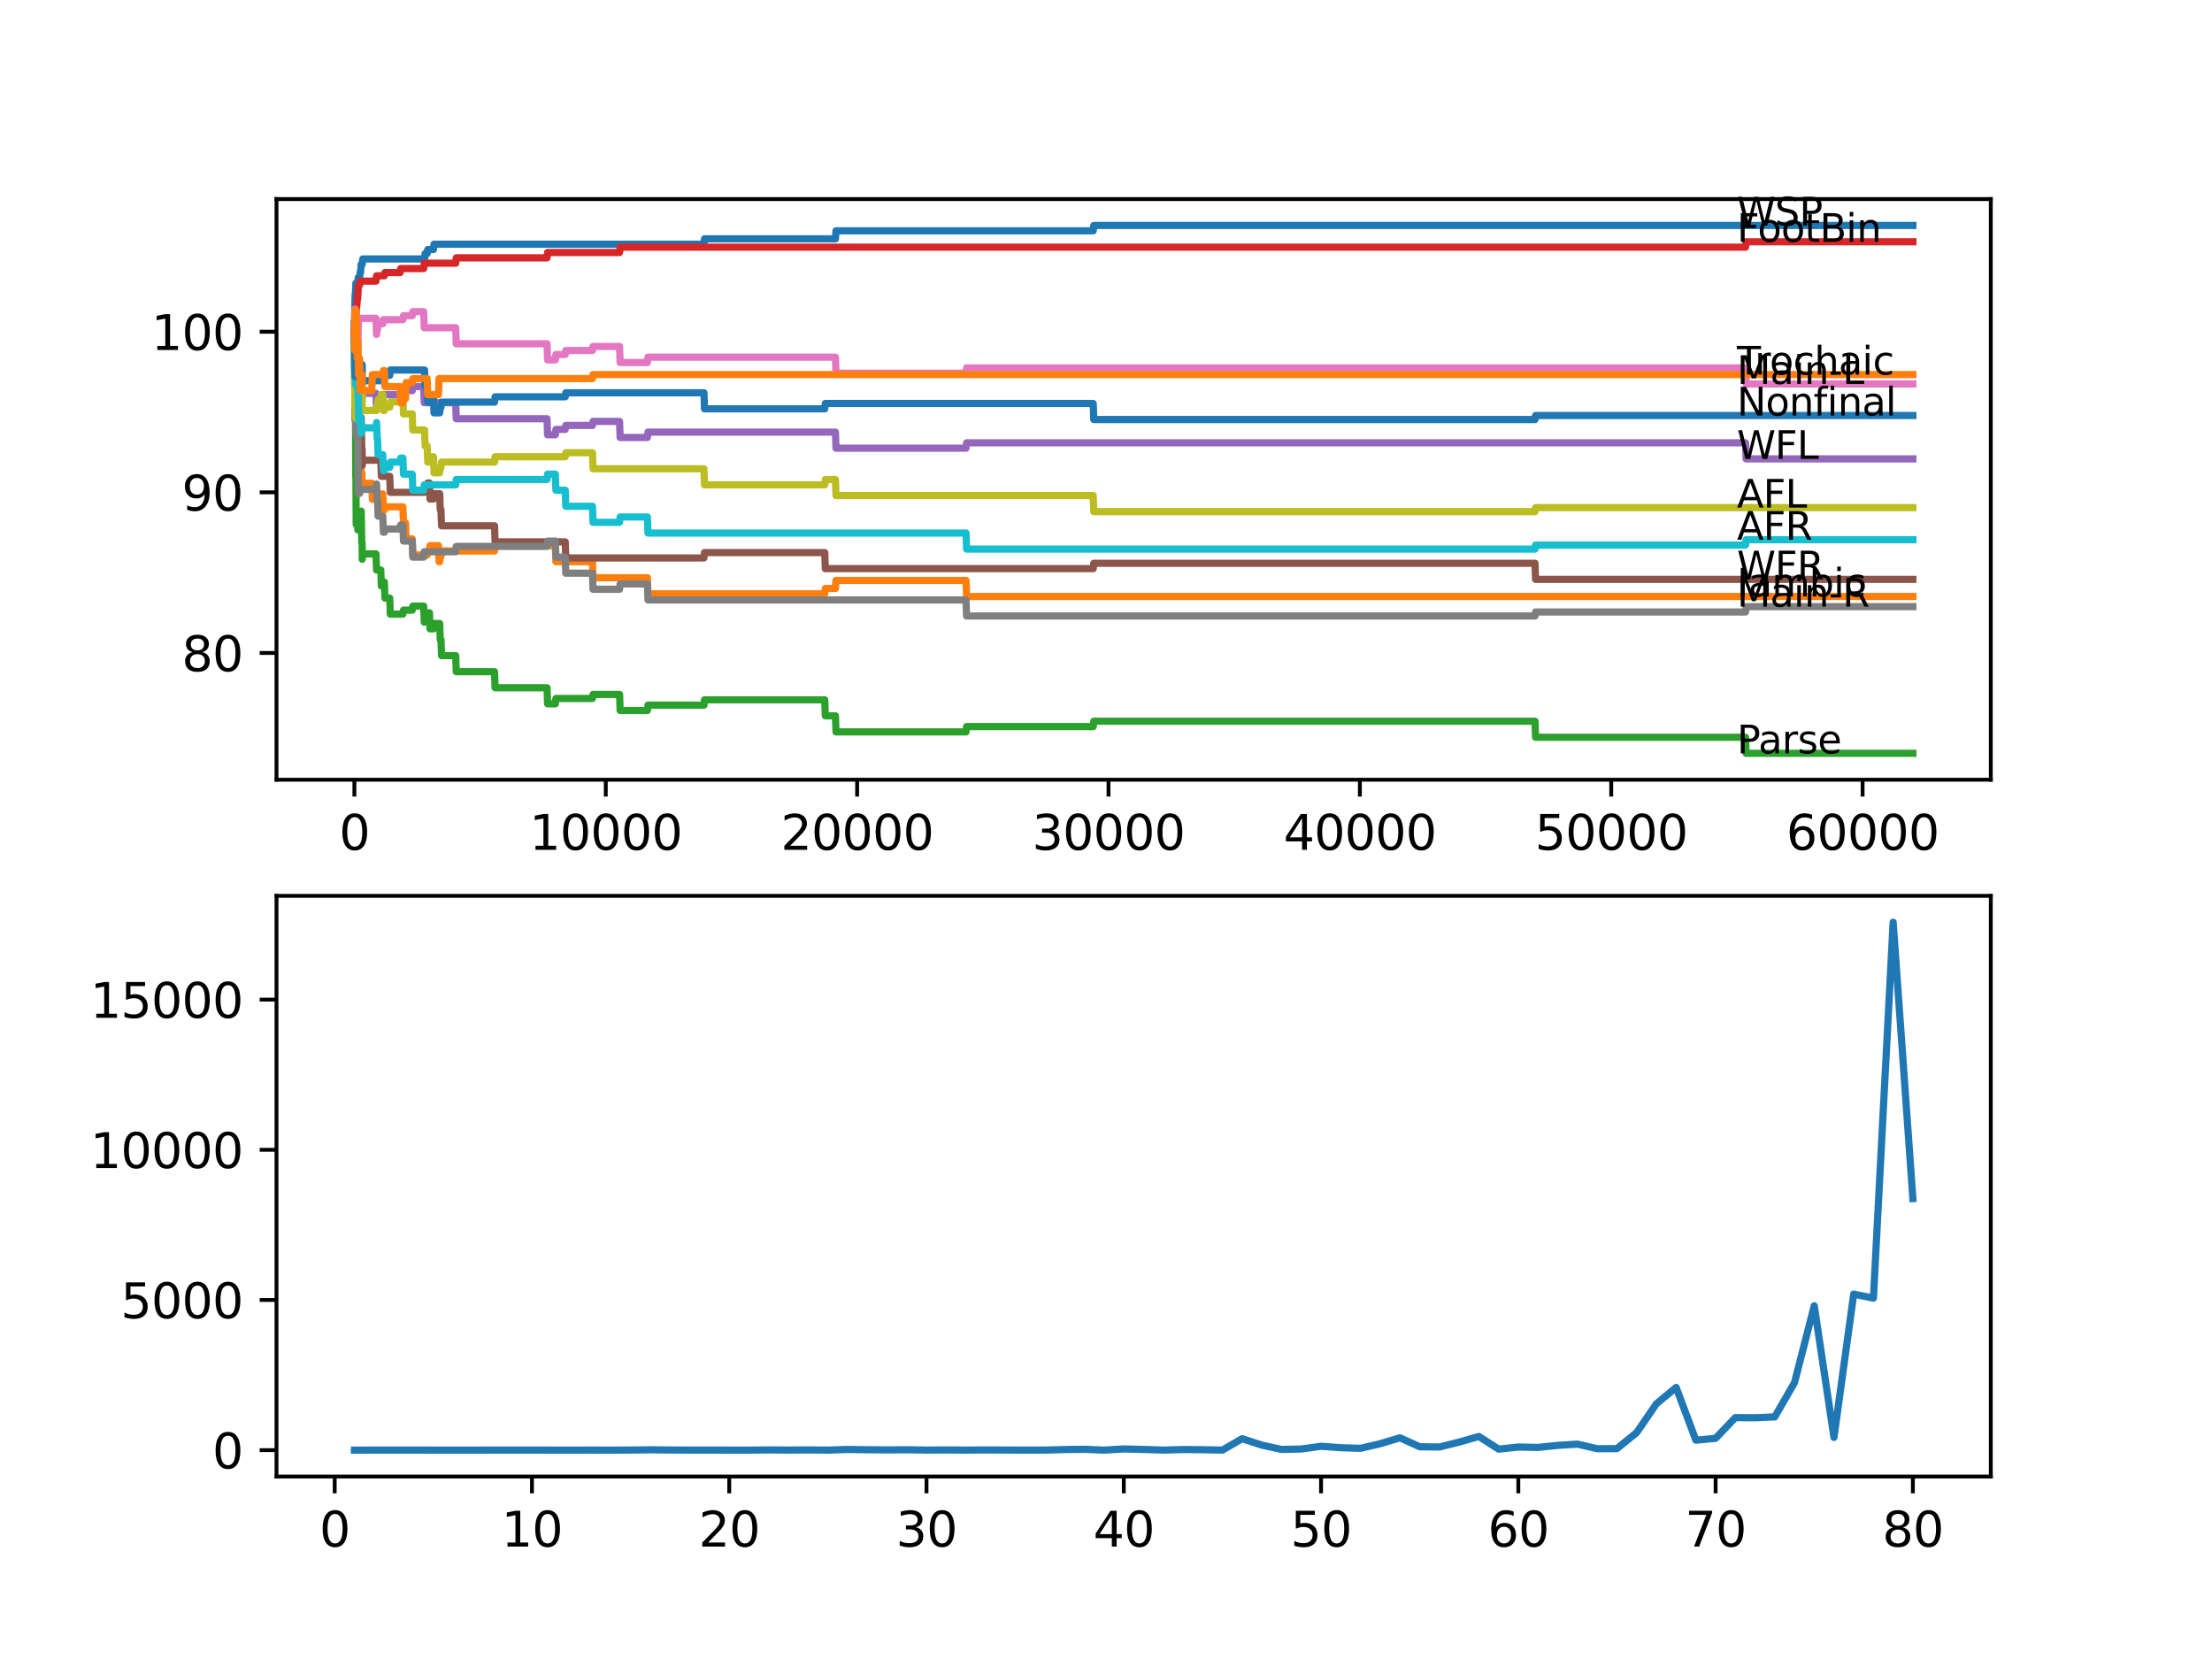 <?xml version="1.0" encoding="utf-8" standalone="no"?>
<!DOCTYPE svg PUBLIC "-//W3C//DTD SVG 1.1//EN"
  "http://www.w3.org/Graphics/SVG/1.1/DTD/svg11.dtd">
<svg xmlns:xlink="http://www.w3.org/1999/xlink" width="460.8pt" height="345.6pt" viewBox="0 0 460.8 345.6" xmlns="http://www.w3.org/2000/svg" version="1.1">
 <defs>
  <style type="text/css">*{stroke-linejoin: round; stroke-linecap: butt}</style>
 </defs>
 <g id="figure_1">
  <g id="patch_1">
   <path d="M 0 345.6 
L 460.8 345.6 
L 460.8 0 
L 0 0 
z
" style="fill: #ffffff"/>
  </g>
  <g id="axes_1">
   <g id="patch_2">
    <path d="M 57.6 162.432 
L 414.72 162.432 
L 414.72 41.472 
L 57.6 41.472 
z
" style="fill: #ffffff"/>
   </g>
   <g id="matplotlib.axis_1">
    <g id="xtick_1">
     <g id="line2d_1">
      <defs>
       <path id="m3896588822" d="M 0 0 
L 0 3.5 
" style="stroke: #000000; stroke-width: 0.8"/>
      </defs>
      <g>
       <use xlink:href="#m3896588822" x="73.827" y="162.432" style="stroke: #000000; stroke-width: 0.8"/>
      </g>
     </g>
     <g id="text_1">
      <!-- 0 -->
      <g transform="translate(70.646 177.03)scale(0.1 -0.1)">
       <defs>
        <path id="DejaVuSans-30" d="M 2034 4250 
Q 1547 4250 1301 3770 
Q 1056 3291 1056 2328 
Q 1056 1369 1301 889 
Q 1547 409 2034 409 
Q 2525 409 2770 889 
Q 3016 1369 3016 2328 
Q 3016 3291 2770 3770 
Q 2525 4250 2034 4250 
z
M 2034 4750 
Q 2819 4750 3233 4129 
Q 3647 3509 3647 2328 
Q 3647 1150 3233 529 
Q 2819 -91 2034 -91 
Q 1250 -91 836 529 
Q 422 1150 422 2328 
Q 422 3509 836 4129 
Q 1250 4750 2034 4750 
z
" transform="scale(0.016)"/>
       </defs>
       <use xlink:href="#DejaVuSans-30"/>
      </g>
     </g>
    </g>
    <g id="xtick_2">
     <g id="line2d_2">
      <g>
       <use xlink:href="#m3896588822" x="126.192" y="162.432" style="stroke: #000000; stroke-width: 0.8"/>
      </g>
     </g>
     <g id="text_2">
      <!-- 10000 -->
      <g transform="translate(110.286 177.03)scale(0.1 -0.1)">
       <defs>
        <path id="DejaVuSans-31" d="M 794 531 
L 1825 531 
L 1825 4091 
L 703 3866 
L 703 4441 
L 1819 4666 
L 2450 4666 
L 2450 531 
L 3481 531 
L 3481 0 
L 794 0 
L 794 531 
z
" transform="scale(0.016)"/>
       </defs>
       <use xlink:href="#DejaVuSans-31"/>
       <use xlink:href="#DejaVuSans-30" x="63.623"/>
       <use xlink:href="#DejaVuSans-30" x="127.246"/>
       <use xlink:href="#DejaVuSans-30" x="190.869"/>
       <use xlink:href="#DejaVuSans-30" x="254.492"/>
      </g>
     </g>
    </g>
    <g id="xtick_3">
     <g id="line2d_3">
      <g>
       <use xlink:href="#m3896588822" x="178.556" y="162.432" style="stroke: #000000; stroke-width: 0.8"/>
      </g>
     </g>
     <g id="text_3">
      <!-- 20000 -->
      <g transform="translate(162.65 177.03)scale(0.1 -0.1)">
       <defs>
        <path id="DejaVuSans-32" d="M 1228 531 
L 3431 531 
L 3431 0 
L 469 0 
L 469 531 
Q 828 903 1448 1529 
Q 2069 2156 2228 2338 
Q 2531 2678 2651 2914 
Q 2772 3150 2772 3378 
Q 2772 3750 2511 3984 
Q 2250 4219 1831 4219 
Q 1534 4219 1204 4116 
Q 875 4013 500 3803 
L 500 4441 
Q 881 4594 1212 4672 
Q 1544 4750 1819 4750 
Q 2544 4750 2975 4387 
Q 3406 4025 3406 3419 
Q 3406 3131 3298 2873 
Q 3191 2616 2906 2266 
Q 2828 2175 2409 1742 
Q 1991 1309 1228 531 
z
" transform="scale(0.016)"/>
       </defs>
       <use xlink:href="#DejaVuSans-32"/>
       <use xlink:href="#DejaVuSans-30" x="63.623"/>
       <use xlink:href="#DejaVuSans-30" x="127.246"/>
       <use xlink:href="#DejaVuSans-30" x="190.869"/>
       <use xlink:href="#DejaVuSans-30" x="254.492"/>
      </g>
     </g>
    </g>
    <g id="xtick_4">
     <g id="line2d_4">
      <g>
       <use xlink:href="#m3896588822" x="230.921" y="162.432" style="stroke: #000000; stroke-width: 0.8"/>
      </g>
     </g>
     <g id="text_4">
      <!-- 30000 -->
      <g transform="translate(215.015 177.03)scale(0.1 -0.1)">
       <defs>
        <path id="DejaVuSans-33" d="M 2597 2516 
Q 3050 2419 3304 2112 
Q 3559 1806 3559 1356 
Q 3559 666 3084 287 
Q 2609 -91 1734 -91 
Q 1441 -91 1130 -33 
Q 819 25 488 141 
L 488 750 
Q 750 597 1062 519 
Q 1375 441 1716 441 
Q 2309 441 2620 675 
Q 2931 909 2931 1356 
Q 2931 1769 2642 2001 
Q 2353 2234 1838 2234 
L 1294 2234 
L 1294 2753 
L 1863 2753 
Q 2328 2753 2575 2939 
Q 2822 3125 2822 3475 
Q 2822 3834 2567 4026 
Q 2313 4219 1838 4219 
Q 1578 4219 1281 4162 
Q 984 4106 628 3988 
L 628 4550 
Q 988 4650 1302 4700 
Q 1616 4750 1894 4750 
Q 2613 4750 3031 4423 
Q 3450 4097 3450 3541 
Q 3450 3153 3228 2886 
Q 3006 2619 2597 2516 
z
" transform="scale(0.016)"/>
       </defs>
       <use xlink:href="#DejaVuSans-33"/>
       <use xlink:href="#DejaVuSans-30" x="63.623"/>
       <use xlink:href="#DejaVuSans-30" x="127.246"/>
       <use xlink:href="#DejaVuSans-30" x="190.869"/>
       <use xlink:href="#DejaVuSans-30" x="254.492"/>
      </g>
     </g>
    </g>
    <g id="xtick_5">
     <g id="line2d_5">
      <g>
       <use xlink:href="#m3896588822" x="283.285" y="162.432" style="stroke: #000000; stroke-width: 0.8"/>
      </g>
     </g>
     <g id="text_5">
      <!-- 40000 -->
      <g transform="translate(267.379 177.03)scale(0.1 -0.1)">
       <defs>
        <path id="DejaVuSans-34" d="M 2419 4116 
L 825 1625 
L 2419 1625 
L 2419 4116 
z
M 2253 4666 
L 3047 4666 
L 3047 1625 
L 3713 1625 
L 3713 1100 
L 3047 1100 
L 3047 0 
L 2419 0 
L 2419 1100 
L 313 1100 
L 313 1709 
L 2253 4666 
z
" transform="scale(0.016)"/>
       </defs>
       <use xlink:href="#DejaVuSans-34"/>
       <use xlink:href="#DejaVuSans-30" x="63.623"/>
       <use xlink:href="#DejaVuSans-30" x="127.246"/>
       <use xlink:href="#DejaVuSans-30" x="190.869"/>
       <use xlink:href="#DejaVuSans-30" x="254.492"/>
      </g>
     </g>
    </g>
    <g id="xtick_6">
     <g id="line2d_6">
      <g>
       <use xlink:href="#m3896588822" x="335.65" y="162.432" style="stroke: #000000; stroke-width: 0.8"/>
      </g>
     </g>
     <g id="text_6">
      <!-- 50000 -->
      <g transform="translate(319.744 177.03)scale(0.1 -0.1)">
       <defs>
        <path id="DejaVuSans-35" d="M 691 4666 
L 3169 4666 
L 3169 4134 
L 1269 4134 
L 1269 2991 
Q 1406 3038 1543 3061 
Q 1681 3084 1819 3084 
Q 2600 3084 3056 2656 
Q 3513 2228 3513 1497 
Q 3513 744 3044 326 
Q 2575 -91 1722 -91 
Q 1428 -91 1123 -41 
Q 819 9 494 109 
L 494 744 
Q 775 591 1075 516 
Q 1375 441 1709 441 
Q 2250 441 2565 725 
Q 2881 1009 2881 1497 
Q 2881 1984 2565 2268 
Q 2250 2553 1709 2553 
Q 1456 2553 1204 2497 
Q 953 2441 691 2322 
L 691 4666 
z
" transform="scale(0.016)"/>
       </defs>
       <use xlink:href="#DejaVuSans-35"/>
       <use xlink:href="#DejaVuSans-30" x="63.623"/>
       <use xlink:href="#DejaVuSans-30" x="127.246"/>
       <use xlink:href="#DejaVuSans-30" x="190.869"/>
       <use xlink:href="#DejaVuSans-30" x="254.492"/>
      </g>
     </g>
    </g>
    <g id="xtick_7">
     <g id="line2d_7">
      <g>
       <use xlink:href="#m3896588822" x="388.014" y="162.432" style="stroke: #000000; stroke-width: 0.8"/>
      </g>
     </g>
     <g id="text_7">
      <!-- 60000 -->
      <g transform="translate(372.108 177.03)scale(0.1 -0.1)">
       <defs>
        <path id="DejaVuSans-36" d="M 2113 2584 
Q 1688 2584 1439 2293 
Q 1191 2003 1191 1497 
Q 1191 994 1439 701 
Q 1688 409 2113 409 
Q 2538 409 2786 701 
Q 3034 994 3034 1497 
Q 3034 2003 2786 2293 
Q 2538 2584 2113 2584 
z
M 3366 4563 
L 3366 3988 
Q 3128 4100 2886 4159 
Q 2644 4219 2406 4219 
Q 1781 4219 1451 3797 
Q 1122 3375 1075 2522 
Q 1259 2794 1537 2939 
Q 1816 3084 2150 3084 
Q 2853 3084 3261 2657 
Q 3669 2231 3669 1497 
Q 3669 778 3244 343 
Q 2819 -91 2113 -91 
Q 1303 -91 875 529 
Q 447 1150 447 2328 
Q 447 3434 972 4092 
Q 1497 4750 2381 4750 
Q 2619 4750 2861 4703 
Q 3103 4656 3366 4563 
z
" transform="scale(0.016)"/>
       </defs>
       <use xlink:href="#DejaVuSans-36"/>
       <use xlink:href="#DejaVuSans-30" x="63.623"/>
       <use xlink:href="#DejaVuSans-30" x="127.246"/>
       <use xlink:href="#DejaVuSans-30" x="190.869"/>
       <use xlink:href="#DejaVuSans-30" x="254.492"/>
      </g>
     </g>
    </g>
   </g>
   <g id="matplotlib.axis_2">
    <g id="ytick_1">
     <g id="line2d_8">
      <defs>
       <path id="m4482fada47" d="M 0 0 
L -3.5 0 
" style="stroke: #000000; stroke-width: 0.8"/>
      </defs>
      <g>
       <use xlink:href="#m4482fada47" x="57.6" y="136.023" style="stroke: #000000; stroke-width: 0.8"/>
      </g>
     </g>
     <g id="text_8">
      <!-- 80 -->
      <g transform="translate(37.875 139.822)scale(0.1 -0.1)">
       <defs>
        <path id="DejaVuSans-38" d="M 2034 2216 
Q 1584 2216 1326 1975 
Q 1069 1734 1069 1313 
Q 1069 891 1326 650 
Q 1584 409 2034 409 
Q 2484 409 2743 651 
Q 3003 894 3003 1313 
Q 3003 1734 2745 1975 
Q 2488 2216 2034 2216 
z
M 1403 2484 
Q 997 2584 770 2862 
Q 544 3141 544 3541 
Q 544 4100 942 4425 
Q 1341 4750 2034 4750 
Q 2731 4750 3128 4425 
Q 3525 4100 3525 3541 
Q 3525 3141 3298 2862 
Q 3072 2584 2669 2484 
Q 3125 2378 3379 2068 
Q 3634 1759 3634 1313 
Q 3634 634 3220 271 
Q 2806 -91 2034 -91 
Q 1263 -91 848 271 
Q 434 634 434 1313 
Q 434 1759 690 2068 
Q 947 2378 1403 2484 
z
M 1172 3481 
Q 1172 3119 1398 2916 
Q 1625 2713 2034 2713 
Q 2441 2713 2670 2916 
Q 2900 3119 2900 3481 
Q 2900 3844 2670 4047 
Q 2441 4250 2034 4250 
Q 1625 4250 1398 4047 
Q 1172 3844 1172 3481 
z
" transform="scale(0.016)"/>
       </defs>
       <use xlink:href="#DejaVuSans-38"/>
       <use xlink:href="#DejaVuSans-30" x="63.623"/>
      </g>
     </g>
    </g>
    <g id="ytick_2">
     <g id="line2d_9">
      <g>
       <use xlink:href="#m4482fada47" x="57.6" y="102.565" style="stroke: #000000; stroke-width: 0.8"/>
      </g>
     </g>
     <g id="text_9">
      <!-- 90 -->
      <g transform="translate(37.875 106.365)scale(0.1 -0.1)">
       <defs>
        <path id="DejaVuSans-39" d="M 703 97 
L 703 672 
Q 941 559 1184 500 
Q 1428 441 1663 441 
Q 2288 441 2617 861 
Q 2947 1281 2994 2138 
Q 2813 1869 2534 1725 
Q 2256 1581 1919 1581 
Q 1219 1581 811 2004 
Q 403 2428 403 3163 
Q 403 3881 828 4315 
Q 1253 4750 1959 4750 
Q 2769 4750 3195 4129 
Q 3622 3509 3622 2328 
Q 3622 1225 3098 567 
Q 2575 -91 1691 -91 
Q 1453 -91 1209 -44 
Q 966 3 703 97 
z
M 1959 2075 
Q 2384 2075 2632 2365 
Q 2881 2656 2881 3163 
Q 2881 3666 2632 3958 
Q 2384 4250 1959 4250 
Q 1534 4250 1286 3958 
Q 1038 3666 1038 3163 
Q 1038 2656 1286 2365 
Q 1534 2075 1959 2075 
z
" transform="scale(0.016)"/>
       </defs>
       <use xlink:href="#DejaVuSans-39"/>
       <use xlink:href="#DejaVuSans-30" x="63.623"/>
      </g>
     </g>
    </g>
    <g id="ytick_3">
     <g id="line2d_10">
      <g>
       <use xlink:href="#m4482fada47" x="57.6" y="69.108" style="stroke: #000000; stroke-width: 0.8"/>
      </g>
     </g>
     <g id="text_10">
      <!-- 100 -->
      <g transform="translate(31.512 72.907)scale(0.1 -0.1)">
       <use xlink:href="#DejaVuSans-31"/>
       <use xlink:href="#DejaVuSans-30" x="63.623"/>
       <use xlink:href="#DejaVuSans-30" x="127.246"/>
      </g>
     </g>
    </g>
   </g>
   <g id="line2d_11">
    <path d="M 73.833 67.435 
L 73.843 67.435 
L 73.979 61.301 
L 74.032 61.301 
L 74.147 58.959 
L 74.508 58.959 
L 74.623 57.844 
L 74.911 57.844 
L 75.027 56.729 
L 75.121 56.729 
L 75.236 55.056 
L 75.456 55.056 
L 75.571 53.94 
L 88.442 53.94 
L 88.558 52.825 
L 88.987 52.825 
L 89.102 51.989 
L 90.296 51.989 
L 90.411 50.874 
L 146.646 50.874 
L 146.761 49.758 
L 174.037 49.758 
L 174.153 48.085 
L 227.737 48.085 
L 227.852 46.97 
L 398.487 46.97 
L 398.487 46.97 
" clip-path="url(#p2087be5faa)" style="fill: none; stroke: #1f77b4; stroke-width: 1.5; stroke-linecap: square"/>
   </g>
   <g id="line2d_12">
    <path d="M 73.833 69.108 
L 73.875 69.108 
L 74.006 83.049 
L 74.032 83.049 
L 74.074 86.394 
L 74.142 84.61 
L 74.205 82.825 
L 74.21 86.171 
L 74.241 86.171 
L 74.44 86.171 
L 74.555 89.517 
L 74.65 89.517 
L 74.77 96.208 
L 75.121 96.208 
L 75.236 99.554 
L 75.257 99.554 
L 75.367 98.439 
L 75.446 101.785 
L 75.477 100.669 
L 77.451 100.669 
L 77.566 104.015 
L 79.326 104.015 
L 79.441 102.9 
L 79.75 102.9 
L 79.865 106.246 
L 80.069 106.246 
L 80.185 105.577 
L 83.934 105.577 
L 84.049 108.922 
L 84.478 108.922 
L 84.594 112.268 
L 85.882 112.268 
L 85.997 115.614 
L 88.987 115.614 
L 89.102 114.777 
L 89.464 114.777 
L 89.579 113.662 
L 91.343 113.662 
L 91.459 117.008 
L 91.595 117.008 
L 91.71 115.893 
L 91.862 115.893 
L 91.977 114.777 
L 103.021 114.777 
L 103.136 113.662 
L 115.688 113.662 
L 115.803 117.008 
L 123.422 117.008 
L 123.537 120.354 
L 134.869 120.354 
L 134.984 123.699 
L 171.812 123.699 
L 171.927 122.584 
L 174.037 122.584 
L 174.153 120.911 
L 201.241 120.911 
L 201.356 124.257 
L 398.487 124.257 
L 398.487 124.257 
" clip-path="url(#p2087be5faa)" style="fill: none; stroke: #ff7f0e; stroke-width: 1.5; stroke-linecap: square"/>
   </g>
   <g id="line2d_13">
    <path d="M 73.833 67.435 
L 73.974 87.51 
L 74.032 87.51 
L 74.058 85.837 
L 74.105 99.22 
L 74.142 99.22 
L 74.205 109.257 
L 74.262 108.142 
L 74.508 108.142 
L 74.524 107.026 
L 74.529 110.372 
L 74.608 110.372 
L 74.65 110.372 
L 74.765 109.257 
L 74.911 109.257 
L 75.027 108.142 
L 75.121 108.142 
L 75.236 106.469 
L 75.247 106.469 
L 75.367 113.16 
L 75.446 113.16 
L 75.456 116.506 
L 75.556 115.391 
L 78.326 115.391 
L 78.441 118.737 
L 79.326 118.737 
L 79.441 122.082 
L 79.75 122.082 
L 79.865 121.246 
L 80.069 121.246 
L 80.185 124.592 
L 81.19 124.592 
L 81.305 127.937 
L 83.934 127.937 
L 84.049 127.101 
L 85.882 127.101 
L 85.997 126.264 
L 88.264 126.264 
L 88.38 129.61 
L 88.442 129.61 
L 88.558 128.495 
L 88.987 128.495 
L 89.102 127.659 
L 89.464 127.659 
L 89.579 131.004 
L 90.296 131.004 
L 90.411 129.889 
L 91.595 129.889 
L 91.71 133.235 
L 91.862 133.235 
L 91.977 136.581 
L 94.93 136.581 
L 95.046 139.926 
L 103.021 139.926 
L 103.136 143.272 
L 113.954 143.272 
L 114.07 146.618 
L 115.688 146.618 
L 115.803 145.503 
L 123.422 145.503 
L 123.537 144.666 
L 129.067 144.666 
L 129.182 148.012 
L 134.869 148.012 
L 134.984 146.897 
L 146.646 146.897 
L 146.761 145.781 
L 171.812 145.781 
L 171.927 149.127 
L 174.037 149.127 
L 174.153 152.473 
L 201.241 152.473 
L 201.356 151.358 
L 227.737 151.358 
L 227.852 150.242 
L 319.768 150.242 
L 319.883 153.588 
L 363.623 153.588 
L 363.738 156.934 
L 398.487 156.934 
L 398.487 156.934 
" clip-path="url(#p2087be5faa)" style="fill: none; stroke: #2ca02c; stroke-width: 1.5; stroke-linecap: square"/>
   </g>
   <g id="line2d_14">
    <path d="M 73.833 69.108 
L 73.88 69.108 
L 74.016 65.651 
L 74.157 65.651 
L 74.278 63.866 
L 74.325 63.866 
L 74.445 62.193 
L 74.524 62.193 
L 74.644 59.405 
L 74.906 59.405 
L 75.021 58.569 
L 78.326 58.569 
L 78.441 57.454 
L 80.069 57.454 
L 80.185 56.784 
L 83.342 56.784 
L 83.457 55.948 
L 88.264 55.948 
L 88.38 54.833 
L 94.93 54.833 
L 95.046 53.717 
L 113.954 53.717 
L 114.07 52.602 
L 129.067 52.602 
L 129.182 51.487 
L 363.623 51.487 
L 363.738 50.372 
L 398.487 50.372 
L 398.487 50.372 
" clip-path="url(#p2087be5faa)" style="fill: none; stroke: #d62728; stroke-width: 1.5; stroke-linecap: square"/>
   </g>
   <g id="line2d_15">
    <path d="M 73.833 69.108 
L 73.953 75.799 
L 74.074 75.799 
L 74.189 79.145 
L 74.199 79.145 
L 74.205 82.491 
L 74.309 81.376 
L 74.524 81.376 
L 74.561 84.721 
L 74.634 83.049 
L 74.65 83.049 
L 74.765 81.933 
L 78.326 81.933 
L 78.441 85.279 
L 78.451 85.279 
L 78.566 84.164 
L 78.65 84.164 
L 78.765 83.049 
L 79.75 83.049 
L 79.865 82.212 
L 83.934 82.212 
L 84.049 81.376 
L 85.882 81.376 
L 85.997 80.539 
L 88.264 80.539 
L 88.38 83.885 
L 94.93 83.885 
L 95.046 87.231 
L 113.954 87.231 
L 114.07 90.576 
L 115.688 90.576 
L 115.803 89.461 
L 117.746 89.461 
L 117.861 88.625 
L 123.422 88.625 
L 123.537 87.788 
L 129.067 87.788 
L 129.182 91.134 
L 134.869 91.134 
L 134.984 90.019 
L 174.037 90.019 
L 174.153 93.365 
L 201.241 93.365 
L 201.356 92.249 
L 363.623 92.249 
L 363.738 95.595 
L 398.487 95.595 
L 398.487 95.595 
" clip-path="url(#p2087be5faa)" style="fill: none; stroke: #9467bd; stroke-width: 1.5; stroke-linecap: square"/>
   </g>
   <g id="line2d_16">
    <path d="M 73.833 69.108 
L 73.843 69.108 
L 73.88 66.877 
L 73.885 70.223 
L 73.953 69.108 
L 74.068 72.454 
L 74.089 72.454 
L 74.215 82.491 
L 74.508 82.491 
L 74.561 81.376 
L 74.566 84.721 
L 74.608 84.721 
L 74.629 84.721 
L 74.744 88.067 
L 74.911 88.067 
L 75.027 86.952 
L 75.247 86.952 
L 75.367 93.643 
L 75.446 93.643 
L 75.456 96.989 
L 75.556 95.874 
L 79.326 95.874 
L 79.441 99.22 
L 81.19 99.22 
L 81.305 102.565 
L 88.442 102.565 
L 88.558 101.45 
L 88.987 101.45 
L 89.102 100.614 
L 89.464 100.614 
L 89.579 103.959 
L 90.296 103.959 
L 90.411 102.844 
L 91.595 102.844 
L 91.71 106.19 
L 91.862 106.19 
L 91.977 109.536 
L 103.021 109.536 
L 103.136 112.881 
L 117.746 112.881 
L 117.861 116.227 
L 146.646 116.227 
L 146.761 115.112 
L 171.812 115.112 
L 171.927 118.458 
L 227.737 118.458 
L 227.852 117.342 
L 319.768 117.342 
L 319.883 120.688 
L 398.487 120.688 
L 398.487 120.688 
" clip-path="url(#p2087be5faa)" style="fill: none; stroke: #8c564b; stroke-width: 1.5; stroke-linecap: square"/>
   </g>
   <g id="line2d_17">
    <path d="M 73.833 69.108 
L 73.948 64.368 
L 73.953 67.714 
L 74.058 66.877 
L 74.074 66.877 
L 74.095 70.223 
L 74.184 66.877 
L 74.199 66.877 
L 74.205 70.223 
L 74.309 69.108 
L 74.524 69.108 
L 74.561 72.454 
L 74.613 68.271 
L 74.629 68.271 
L 74.749 66.32 
L 78.326 66.32 
L 78.441 69.666 
L 78.451 69.666 
L 78.566 68.55 
L 78.65 68.55 
L 78.765 67.435 
L 79.75 67.435 
L 79.865 66.599 
L 83.934 66.599 
L 84.049 65.762 
L 85.882 65.762 
L 85.997 64.926 
L 88.264 64.926 
L 88.38 68.271 
L 94.93 68.271 
L 95.046 71.617 
L 113.954 71.617 
L 114.07 74.963 
L 115.688 74.963 
L 115.803 73.848 
L 117.746 73.848 
L 117.861 73.011 
L 123.422 73.011 
L 123.537 72.175 
L 129.067 72.175 
L 129.182 75.521 
L 134.869 75.521 
L 134.984 74.405 
L 174.037 74.405 
L 174.153 77.751 
L 201.241 77.751 
L 201.356 76.636 
L 363.623 76.636 
L 363.738 79.982 
L 398.487 79.982 
L 398.487 79.982 
" clip-path="url(#p2087be5faa)" style="fill: none; stroke: #e377c2; stroke-width: 1.5; stroke-linecap: square"/>
   </g>
   <g id="line2d_18">
    <path d="M 73.833 69.108 
L 73.969 87.398 
L 74.058 87.398 
L 74.095 85.614 
L 74.1 88.959 
L 74.163 88.29 
L 74.199 88.29 
L 74.205 87.175 
L 74.21 90.521 
L 74.299 90.521 
L 74.325 90.521 
L 74.445 88.848 
L 74.508 88.848 
L 74.634 100.279 
L 74.639 100.279 
L 74.65 99.443 
L 74.655 102.788 
L 74.733 102.788 
L 74.906 102.788 
L 75.021 101.952 
L 78.326 101.952 
L 78.441 100.837 
L 78.451 100.837 
L 78.566 104.183 
L 78.65 104.183 
L 78.765 107.528 
L 79.75 107.528 
L 79.865 110.874 
L 80.069 110.874 
L 80.185 110.205 
L 83.342 110.205 
L 83.457 109.368 
L 83.934 109.368 
L 84.049 112.714 
L 85.882 112.714 
L 85.997 116.06 
L 88.264 116.06 
L 88.38 114.945 
L 94.93 114.945 
L 95.046 113.829 
L 113.954 113.829 
L 114.07 112.714 
L 115.688 112.714 
L 115.803 116.06 
L 117.746 116.06 
L 117.861 119.406 
L 123.422 119.406 
L 123.537 122.751 
L 129.067 122.751 
L 129.182 121.636 
L 134.869 121.636 
L 134.984 124.982 
L 201.241 124.982 
L 201.356 128.328 
L 319.768 128.328 
L 319.883 127.491 
L 363.623 127.491 
L 363.738 126.376 
L 398.487 126.376 
L 398.487 126.376 
" clip-path="url(#p2087be5faa)" style="fill: none; stroke: #7f7f7f; stroke-width: 1.5; stroke-linecap: square"/>
   </g>
   <g id="line2d_19">
    <path d="M 73.833 72.454 
L 73.843 71.338 
L 73.89 80.706 
L 73.953 84.61 
L 74.006 83.773 
L 74.032 83.773 
L 74.058 87.119 
L 74.105 83.104 
L 74.142 83.104 
L 74.257 81.32 
L 74.325 81.32 
L 74.445 79.647 
L 74.508 79.647 
L 74.561 82.993 
L 74.618 81.32 
L 74.629 81.32 
L 74.749 79.647 
L 74.906 79.647 
L 74.911 78.811 
L 74.917 82.156 
L 75 82.156 
L 75.121 82.156 
L 75.236 85.502 
L 75.247 85.502 
L 75.367 83.272 
L 75.446 83.272 
L 75.456 82.156 
L 75.461 85.502 
L 75.545 85.502 
L 78.451 85.502 
L 78.566 84.387 
L 78.65 84.387 
L 78.765 83.272 
L 79.326 83.272 
L 79.441 82.156 
L 79.75 82.156 
L 79.865 85.502 
L 80.069 85.502 
L 80.185 84.833 
L 81.19 84.833 
L 81.305 83.718 
L 83.342 83.718 
L 83.457 82.881 
L 83.934 82.881 
L 84.049 86.227 
L 85.882 86.227 
L 85.997 89.573 
L 88.442 89.573 
L 88.558 92.918 
L 88.987 92.918 
L 89.102 96.264 
L 89.464 96.264 
L 89.579 95.149 
L 90.296 95.149 
L 90.411 98.495 
L 91.595 98.495 
L 91.71 97.379 
L 91.862 97.379 
L 91.977 96.264 
L 103.021 96.264 
L 103.136 95.149 
L 117.746 95.149 
L 117.861 94.313 
L 123.422 94.313 
L 123.537 97.658 
L 146.646 97.658 
L 146.761 101.004 
L 171.812 101.004 
L 171.927 99.889 
L 174.037 99.889 
L 174.153 103.235 
L 227.737 103.235 
L 227.852 106.58 
L 319.768 106.58 
L 319.883 105.744 
L 398.487 105.744 
L 398.487 105.744 
" clip-path="url(#p2087be5faa)" style="fill: none; stroke: #bcbd22; stroke-width: 1.5; stroke-linecap: square"/>
   </g>
   <g id="line2d_20">
    <path d="M 73.833 72.454 
L 73.843 71.338 
L 73.89 77.361 
L 73.927 75.688 
L 73.932 75.688 
L 73.937 74.573 
L 73.943 77.918 
L 74.032 76.803 
L 74.058 80.149 
L 74.142 77.249 
L 74.157 77.249 
L 74.205 75.465 
L 74.21 78.811 
L 74.252 78.811 
L 74.325 78.811 
L 74.445 77.138 
L 74.508 77.138 
L 74.571 82.714 
L 74.623 81.878 
L 74.629 81.878 
L 74.744 87.733 
L 74.906 87.733 
L 75.021 86.896 
L 75.121 86.896 
L 75.236 90.242 
L 75.247 90.242 
L 75.362 89.127 
L 78.326 89.127 
L 78.441 88.011 
L 78.451 88.011 
L 78.566 91.357 
L 78.65 91.357 
L 78.765 94.703 
L 79.75 94.703 
L 79.865 98.049 
L 80.069 98.049 
L 80.185 97.379 
L 81.19 97.379 
L 81.305 96.264 
L 83.342 96.264 
L 83.457 95.428 
L 83.934 95.428 
L 84.049 98.774 
L 85.882 98.774 
L 85.997 102.119 
L 88.264 102.119 
L 88.38 101.004 
L 94.93 101.004 
L 95.046 99.889 
L 113.954 99.889 
L 114.07 98.774 
L 115.688 98.774 
L 115.803 102.119 
L 117.746 102.119 
L 117.861 105.465 
L 123.422 105.465 
L 123.537 108.811 
L 129.067 108.811 
L 129.182 107.696 
L 134.869 107.696 
L 134.984 111.041 
L 201.241 111.041 
L 201.356 114.387 
L 319.768 114.387 
L 319.883 113.551 
L 363.623 113.551 
L 363.738 112.435 
L 398.487 112.435 
L 398.487 112.435 
" clip-path="url(#p2087be5faa)" style="fill: none; stroke: #17becf; stroke-width: 1.5; stroke-linecap: square"/>
   </g>
   <g id="line2d_21">
    <path d="M 73.833 69.108 
L 73.843 69.108 
L 73.953 78.476 
L 73.964 77.64 
L 74.089 77.64 
L 74.215 74.294 
L 74.508 74.294 
L 74.561 77.64 
L 74.618 76.803 
L 74.629 76.803 
L 74.744 75.967 
L 74.911 75.967 
L 75.027 79.312 
L 75.247 79.312 
L 75.367 77.082 
L 75.446 77.082 
L 75.456 75.967 
L 75.461 79.312 
L 75.545 79.312 
L 79.326 79.312 
L 79.441 78.197 
L 81.19 78.197 
L 81.305 77.082 
L 88.442 77.082 
L 88.558 80.428 
L 88.987 80.428 
L 89.102 83.773 
L 89.464 83.773 
L 89.579 82.658 
L 90.296 82.658 
L 90.411 86.004 
L 91.595 86.004 
L 91.71 84.889 
L 91.862 84.889 
L 91.977 83.773 
L 103.021 83.773 
L 103.136 82.658 
L 117.746 82.658 
L 117.861 81.822 
L 146.646 81.822 
L 146.761 85.167 
L 171.812 85.167 
L 171.927 84.052 
L 227.737 84.052 
L 227.852 87.398 
L 319.768 87.398 
L 319.883 86.562 
L 398.487 86.562 
L 398.487 86.562 
" clip-path="url(#p2087be5faa)" style="fill: none; stroke: #1f77b4; stroke-width: 1.5; stroke-linecap: square"/>
   </g>
   <g id="line2d_22">
    <path d="M 73.833 69.108 
L 73.875 69.108 
L 73.906 73.011 
L 73.995 64.647 
L 74.157 64.647 
L 74.273 67.993 
L 74.325 67.993 
L 74.44 74.684 
L 74.555 71.338 
L 74.571 71.338 
L 74.692 78.03 
L 74.754 78.03 
L 74.87 74.684 
L 74.906 74.684 
L 75.027 81.376 
L 75.367 81.376 
L 75.456 78.03 
L 75.477 81.376 
L 77.451 81.376 
L 77.566 78.03 
L 79.75 78.03 
L 79.865 77.193 
L 80.069 77.193 
L 80.185 80.539 
L 83.342 80.539 
L 83.457 83.885 
L 83.934 83.885 
L 84.049 83.049 
L 84.478 83.049 
L 84.594 79.703 
L 85.882 79.703 
L 85.997 78.866 
L 88.987 78.866 
L 89.102 82.212 
L 91.343 82.212 
L 91.459 78.866 
L 123.422 78.866 
L 123.537 78.03 
L 398.487 78.03 
L 398.487 78.03 
" clip-path="url(#p2087be5faa)" style="fill: none; stroke: #ff7f0e; stroke-width: 1.5; stroke-linecap: square"/>
   </g>
   <g id="patch_3">
    <path d="M 57.6 162.432 
L 57.6 41.472 
" style="fill: none; stroke: #000000; stroke-width: 0.8; stroke-linejoin: miter; stroke-linecap: square"/>
   </g>
   <g id="patch_4">
    <path d="M 414.72 162.432 
L 414.72 41.472 
" style="fill: none; stroke: #000000; stroke-width: 0.8; stroke-linejoin: miter; stroke-linecap: square"/>
   </g>
   <g id="patch_5">
    <path d="M 57.6 162.432 
L 414.72 162.432 
" style="fill: none; stroke: #000000; stroke-width: 0.8; stroke-linejoin: miter; stroke-linecap: square"/>
   </g>
   <g id="patch_6">
    <path d="M 57.6 41.472 
L 414.72 41.472 
" style="fill: none; stroke: #000000; stroke-width: 0.8; stroke-linejoin: miter; stroke-linecap: square"/>
   </g>
   <g id="text_11">
    <!-- WSP -->
    <g transform="translate(361.832 46.97)scale(0.08 -0.08)">
     <defs>
      <path id="DejaVuSans-57" d="M 213 4666 
L 850 4666 
L 1831 722 
L 2809 4666 
L 3519 4666 
L 4500 722 
L 5478 4666 
L 6119 4666 
L 4947 0 
L 4153 0 
L 3169 4050 
L 2175 0 
L 1381 0 
L 213 4666 
z
" transform="scale(0.016)"/>
      <path id="DejaVuSans-53" d="M 3425 4513 
L 3425 3897 
Q 3066 4069 2747 4153 
Q 2428 4238 2131 4238 
Q 1616 4238 1336 4038 
Q 1056 3838 1056 3469 
Q 1056 3159 1242 3001 
Q 1428 2844 1947 2747 
L 2328 2669 
Q 3034 2534 3370 2195 
Q 3706 1856 3706 1288 
Q 3706 609 3251 259 
Q 2797 -91 1919 -91 
Q 1588 -91 1214 -16 
Q 841 59 441 206 
L 441 856 
Q 825 641 1194 531 
Q 1563 422 1919 422 
Q 2459 422 2753 634 
Q 3047 847 3047 1241 
Q 3047 1584 2836 1778 
Q 2625 1972 2144 2069 
L 1759 2144 
Q 1053 2284 737 2584 
Q 422 2884 422 3419 
Q 422 4038 858 4394 
Q 1294 4750 2059 4750 
Q 2388 4750 2728 4690 
Q 3069 4631 3425 4513 
z
" transform="scale(0.016)"/>
      <path id="DejaVuSans-50" d="M 1259 4147 
L 1259 2394 
L 2053 2394 
Q 2494 2394 2734 2622 
Q 2975 2850 2975 3272 
Q 2975 3691 2734 3919 
Q 2494 4147 2053 4147 
L 1259 4147 
z
M 628 4666 
L 2053 4666 
Q 2838 4666 3239 4311 
Q 3641 3956 3641 3272 
Q 3641 2581 3239 2228 
Q 2838 1875 2053 1875 
L 1259 1875 
L 1259 0 
L 628 0 
L 628 4666 
z
" transform="scale(0.016)"/>
     </defs>
     <use xlink:href="#DejaVuSans-57"/>
     <use xlink:href="#DejaVuSans-53" x="98.877"/>
     <use xlink:href="#DejaVuSans-50" x="162.354"/>
    </g>
   </g>
   <g id="text_12">
    <!-- Iambic -->
    <g transform="translate(361.832 124.257)scale(0.08 -0.08)">
     <defs>
      <path id="DejaVuSans-49" d="M 628 4666 
L 1259 4666 
L 1259 0 
L 628 0 
L 628 4666 
z
" transform="scale(0.016)"/>
      <path id="DejaVuSans-61" d="M 2194 1759 
Q 1497 1759 1228 1600 
Q 959 1441 959 1056 
Q 959 750 1161 570 
Q 1363 391 1709 391 
Q 2188 391 2477 730 
Q 2766 1069 2766 1631 
L 2766 1759 
L 2194 1759 
z
M 3341 1997 
L 3341 0 
L 2766 0 
L 2766 531 
Q 2569 213 2275 61 
Q 1981 -91 1556 -91 
Q 1019 -91 701 211 
Q 384 513 384 1019 
Q 384 1609 779 1909 
Q 1175 2209 1959 2209 
L 2766 2209 
L 2766 2266 
Q 2766 2663 2505 2880 
Q 2244 3097 1772 3097 
Q 1472 3097 1187 3025 
Q 903 2953 641 2809 
L 641 3341 
Q 956 3463 1253 3523 
Q 1550 3584 1831 3584 
Q 2591 3584 2966 3190 
Q 3341 2797 3341 1997 
z
" transform="scale(0.016)"/>
      <path id="DejaVuSans-6d" d="M 3328 2828 
Q 3544 3216 3844 3400 
Q 4144 3584 4550 3584 
Q 5097 3584 5394 3201 
Q 5691 2819 5691 2113 
L 5691 0 
L 5113 0 
L 5113 2094 
Q 5113 2597 4934 2840 
Q 4756 3084 4391 3084 
Q 3944 3084 3684 2787 
Q 3425 2491 3425 1978 
L 3425 0 
L 2847 0 
L 2847 2094 
Q 2847 2600 2669 2842 
Q 2491 3084 2119 3084 
Q 1678 3084 1418 2786 
Q 1159 2488 1159 1978 
L 1159 0 
L 581 0 
L 581 3500 
L 1159 3500 
L 1159 2956 
Q 1356 3278 1631 3431 
Q 1906 3584 2284 3584 
Q 2666 3584 2933 3390 
Q 3200 3197 3328 2828 
z
" transform="scale(0.016)"/>
      <path id="DejaVuSans-62" d="M 3116 1747 
Q 3116 2381 2855 2742 
Q 2594 3103 2138 3103 
Q 1681 3103 1420 2742 
Q 1159 2381 1159 1747 
Q 1159 1113 1420 752 
Q 1681 391 2138 391 
Q 2594 391 2855 752 
Q 3116 1113 3116 1747 
z
M 1159 2969 
Q 1341 3281 1617 3432 
Q 1894 3584 2278 3584 
Q 2916 3584 3314 3078 
Q 3713 2572 3713 1747 
Q 3713 922 3314 415 
Q 2916 -91 2278 -91 
Q 1894 -91 1617 61 
Q 1341 213 1159 525 
L 1159 0 
L 581 0 
L 581 4863 
L 1159 4863 
L 1159 2969 
z
" transform="scale(0.016)"/>
      <path id="DejaVuSans-69" d="M 603 3500 
L 1178 3500 
L 1178 0 
L 603 0 
L 603 3500 
z
M 603 4863 
L 1178 4863 
L 1178 4134 
L 603 4134 
L 603 4863 
z
" transform="scale(0.016)"/>
      <path id="DejaVuSans-63" d="M 3122 3366 
L 3122 2828 
Q 2878 2963 2633 3030 
Q 2388 3097 2138 3097 
Q 1578 3097 1268 2742 
Q 959 2388 959 1747 
Q 959 1106 1268 751 
Q 1578 397 2138 397 
Q 2388 397 2633 464 
Q 2878 531 3122 666 
L 3122 134 
Q 2881 22 2623 -34 
Q 2366 -91 2075 -91 
Q 1284 -91 818 406 
Q 353 903 353 1747 
Q 353 2603 823 3093 
Q 1294 3584 2113 3584 
Q 2378 3584 2631 3529 
Q 2884 3475 3122 3366 
z
" transform="scale(0.016)"/>
     </defs>
     <use xlink:href="#DejaVuSans-49"/>
     <use xlink:href="#DejaVuSans-61" x="29.492"/>
     <use xlink:href="#DejaVuSans-6d" x="90.771"/>
     <use xlink:href="#DejaVuSans-62" x="188.184"/>
     <use xlink:href="#DejaVuSans-69" x="251.66"/>
     <use xlink:href="#DejaVuSans-63" x="279.443"/>
    </g>
   </g>
   <g id="text_13">
    <!-- Parse -->
    <g transform="translate(361.832 156.934)scale(0.08 -0.08)">
     <defs>
      <path id="DejaVuSans-72" d="M 2631 2963 
Q 2534 3019 2420 3045 
Q 2306 3072 2169 3072 
Q 1681 3072 1420 2755 
Q 1159 2438 1159 1844 
L 1159 0 
L 581 0 
L 581 3500 
L 1159 3500 
L 1159 2956 
Q 1341 3275 1631 3429 
Q 1922 3584 2338 3584 
Q 2397 3584 2469 3576 
Q 2541 3569 2628 3553 
L 2631 2963 
z
" transform="scale(0.016)"/>
      <path id="DejaVuSans-73" d="M 2834 3397 
L 2834 2853 
Q 2591 2978 2328 3040 
Q 2066 3103 1784 3103 
Q 1356 3103 1142 2972 
Q 928 2841 928 2578 
Q 928 2378 1081 2264 
Q 1234 2150 1697 2047 
L 1894 2003 
Q 2506 1872 2764 1633 
Q 3022 1394 3022 966 
Q 3022 478 2636 193 
Q 2250 -91 1575 -91 
Q 1294 -91 989 -36 
Q 684 19 347 128 
L 347 722 
Q 666 556 975 473 
Q 1284 391 1588 391 
Q 1994 391 2212 530 
Q 2431 669 2431 922 
Q 2431 1156 2273 1281 
Q 2116 1406 1581 1522 
L 1381 1569 
Q 847 1681 609 1914 
Q 372 2147 372 2553 
Q 372 3047 722 3315 
Q 1072 3584 1716 3584 
Q 2034 3584 2315 3537 
Q 2597 3491 2834 3397 
z
" transform="scale(0.016)"/>
      <path id="DejaVuSans-65" d="M 3597 1894 
L 3597 1613 
L 953 1613 
Q 991 1019 1311 708 
Q 1631 397 2203 397 
Q 2534 397 2845 478 
Q 3156 559 3463 722 
L 3463 178 
Q 3153 47 2828 -22 
Q 2503 -91 2169 -91 
Q 1331 -91 842 396 
Q 353 884 353 1716 
Q 353 2575 817 3079 
Q 1281 3584 2069 3584 
Q 2775 3584 3186 3129 
Q 3597 2675 3597 1894 
z
M 3022 2063 
Q 3016 2534 2758 2815 
Q 2500 3097 2075 3097 
Q 1594 3097 1305 2825 
Q 1016 2553 972 2059 
L 3022 2063 
z
" transform="scale(0.016)"/>
     </defs>
     <use xlink:href="#DejaVuSans-50"/>
     <use xlink:href="#DejaVuSans-61" x="55.803"/>
     <use xlink:href="#DejaVuSans-72" x="117.082"/>
     <use xlink:href="#DejaVuSans-73" x="158.195"/>
     <use xlink:href="#DejaVuSans-65" x="210.295"/>
    </g>
   </g>
   <g id="text_14">
    <!-- FootBin -->
    <g transform="translate(361.832 50.372)scale(0.08 -0.08)">
     <defs>
      <path id="DejaVuSans-46" d="M 628 4666 
L 3309 4666 
L 3309 4134 
L 1259 4134 
L 1259 2759 
L 3109 2759 
L 3109 2228 
L 1259 2228 
L 1259 0 
L 628 0 
L 628 4666 
z
" transform="scale(0.016)"/>
      <path id="DejaVuSans-6f" d="M 1959 3097 
Q 1497 3097 1228 2736 
Q 959 2375 959 1747 
Q 959 1119 1226 758 
Q 1494 397 1959 397 
Q 2419 397 2687 759 
Q 2956 1122 2956 1747 
Q 2956 2369 2687 2733 
Q 2419 3097 1959 3097 
z
M 1959 3584 
Q 2709 3584 3137 3096 
Q 3566 2609 3566 1747 
Q 3566 888 3137 398 
Q 2709 -91 1959 -91 
Q 1206 -91 779 398 
Q 353 888 353 1747 
Q 353 2609 779 3096 
Q 1206 3584 1959 3584 
z
" transform="scale(0.016)"/>
      <path id="DejaVuSans-74" d="M 1172 4494 
L 1172 3500 
L 2356 3500 
L 2356 3053 
L 1172 3053 
L 1172 1153 
Q 1172 725 1289 603 
Q 1406 481 1766 481 
L 2356 481 
L 2356 0 
L 1766 0 
Q 1100 0 847 248 
Q 594 497 594 1153 
L 594 3053 
L 172 3053 
L 172 3500 
L 594 3500 
L 594 4494 
L 1172 4494 
z
" transform="scale(0.016)"/>
      <path id="DejaVuSans-42" d="M 1259 2228 
L 1259 519 
L 2272 519 
Q 2781 519 3026 730 
Q 3272 941 3272 1375 
Q 3272 1813 3026 2020 
Q 2781 2228 2272 2228 
L 1259 2228 
z
M 1259 4147 
L 1259 2741 
L 2194 2741 
Q 2656 2741 2882 2914 
Q 3109 3088 3109 3444 
Q 3109 3797 2882 3972 
Q 2656 4147 2194 4147 
L 1259 4147 
z
M 628 4666 
L 2241 4666 
Q 2963 4666 3353 4366 
Q 3744 4066 3744 3513 
Q 3744 3084 3544 2831 
Q 3344 2578 2956 2516 
Q 3422 2416 3680 2098 
Q 3938 1781 3938 1306 
Q 3938 681 3513 340 
Q 3088 0 2303 0 
L 628 0 
L 628 4666 
z
" transform="scale(0.016)"/>
      <path id="DejaVuSans-6e" d="M 3513 2113 
L 3513 0 
L 2938 0 
L 2938 2094 
Q 2938 2591 2744 2837 
Q 2550 3084 2163 3084 
Q 1697 3084 1428 2787 
Q 1159 2491 1159 1978 
L 1159 0 
L 581 0 
L 581 3500 
L 1159 3500 
L 1159 2956 
Q 1366 3272 1645 3428 
Q 1925 3584 2291 3584 
Q 2894 3584 3203 3211 
Q 3513 2838 3513 2113 
z
" transform="scale(0.016)"/>
     </defs>
     <use xlink:href="#DejaVuSans-46"/>
     <use xlink:href="#DejaVuSans-6f" x="53.895"/>
     <use xlink:href="#DejaVuSans-6f" x="115.076"/>
     <use xlink:href="#DejaVuSans-74" x="176.258"/>
     <use xlink:href="#DejaVuSans-42" x="215.467"/>
     <use xlink:href="#DejaVuSans-69" x="284.07"/>
     <use xlink:href="#DejaVuSans-6e" x="311.854"/>
    </g>
   </g>
   <g id="text_15">
    <!-- WFL -->
    <g transform="translate(361.832 95.595)scale(0.08 -0.08)">
     <defs>
      <path id="DejaVuSans-4c" d="M 628 4666 
L 1259 4666 
L 1259 531 
L 3531 531 
L 3531 0 
L 628 0 
L 628 4666 
z
" transform="scale(0.016)"/>
     </defs>
     <use xlink:href="#DejaVuSans-57"/>
     <use xlink:href="#DejaVuSans-46" x="98.877"/>
     <use xlink:href="#DejaVuSans-4c" x="156.396"/>
    </g>
   </g>
   <g id="text_16">
    <!-- WFR -->
    <g transform="translate(361.832 120.688)scale(0.08 -0.08)">
     <defs>
      <path id="DejaVuSans-52" d="M 2841 2188 
Q 3044 2119 3236 1894 
Q 3428 1669 3622 1275 
L 4263 0 
L 3584 0 
L 2988 1197 
Q 2756 1666 2539 1819 
Q 2322 1972 1947 1972 
L 1259 1972 
L 1259 0 
L 628 0 
L 628 4666 
L 2053 4666 
Q 2853 4666 3247 4331 
Q 3641 3997 3641 3322 
Q 3641 2881 3436 2590 
Q 3231 2300 2841 2188 
z
M 1259 4147 
L 1259 2491 
L 2053 2491 
Q 2509 2491 2742 2702 
Q 2975 2913 2975 3322 
Q 2975 3731 2742 3939 
Q 2509 4147 2053 4147 
L 1259 4147 
z
" transform="scale(0.016)"/>
     </defs>
     <use xlink:href="#DejaVuSans-57"/>
     <use xlink:href="#DejaVuSans-46" x="98.877"/>
     <use xlink:href="#DejaVuSans-52" x="156.396"/>
    </g>
   </g>
   <g id="text_17">
    <!-- Main-L -->
    <g transform="translate(361.832 79.982)scale(0.08 -0.08)">
     <defs>
      <path id="DejaVuSans-4d" d="M 628 4666 
L 1569 4666 
L 2759 1491 
L 3956 4666 
L 4897 4666 
L 4897 0 
L 4281 0 
L 4281 4097 
L 3078 897 
L 2444 897 
L 1241 4097 
L 1241 0 
L 628 0 
L 628 4666 
z
" transform="scale(0.016)"/>
      <path id="DejaVuSans-2d" d="M 313 2009 
L 1997 2009 
L 1997 1497 
L 313 1497 
L 313 2009 
z
" transform="scale(0.016)"/>
     </defs>
     <use xlink:href="#DejaVuSans-4d"/>
     <use xlink:href="#DejaVuSans-61" x="86.279"/>
     <use xlink:href="#DejaVuSans-69" x="147.559"/>
     <use xlink:href="#DejaVuSans-6e" x="175.342"/>
     <use xlink:href="#DejaVuSans-2d" x="238.721"/>
     <use xlink:href="#DejaVuSans-4c" x="274.805"/>
    </g>
   </g>
   <g id="text_18">
    <!-- Main-R -->
    <g transform="translate(361.832 126.376)scale(0.08 -0.08)">
     <use xlink:href="#DejaVuSans-4d"/>
     <use xlink:href="#DejaVuSans-61" x="86.279"/>
     <use xlink:href="#DejaVuSans-69" x="147.559"/>
     <use xlink:href="#DejaVuSans-6e" x="175.342"/>
     <use xlink:href="#DejaVuSans-2d" x="238.721"/>
     <use xlink:href="#DejaVuSans-52" x="274.805"/>
    </g>
   </g>
   <g id="text_19">
    <!-- AFL -->
    <g transform="translate(361.832 105.744)scale(0.08 -0.08)">
     <defs>
      <path id="DejaVuSans-41" d="M 2188 4044 
L 1331 1722 
L 3047 1722 
L 2188 4044 
z
M 1831 4666 
L 2547 4666 
L 4325 0 
L 3669 0 
L 3244 1197 
L 1141 1197 
L 716 0 
L 50 0 
L 1831 4666 
z
" transform="scale(0.016)"/>
     </defs>
     <use xlink:href="#DejaVuSans-41"/>
     <use xlink:href="#DejaVuSans-46" x="68.408"/>
     <use xlink:href="#DejaVuSans-4c" x="125.928"/>
    </g>
   </g>
   <g id="text_20">
    <!-- AFR -->
    <g transform="translate(361.832 112.435)scale(0.08 -0.08)">
     <use xlink:href="#DejaVuSans-41"/>
     <use xlink:href="#DejaVuSans-46" x="68.408"/>
     <use xlink:href="#DejaVuSans-52" x="125.928"/>
    </g>
   </g>
   <g id="text_21">
    <!-- Nonfinal -->
    <g transform="translate(361.832 86.562)scale(0.08 -0.08)">
     <defs>
      <path id="DejaVuSans-4e" d="M 628 4666 
L 1478 4666 
L 3547 763 
L 3547 4666 
L 4159 4666 
L 4159 0 
L 3309 0 
L 1241 3903 
L 1241 0 
L 628 0 
L 628 4666 
z
" transform="scale(0.016)"/>
      <path id="DejaVuSans-66" d="M 2375 4863 
L 2375 4384 
L 1825 4384 
Q 1516 4384 1395 4259 
Q 1275 4134 1275 3809 
L 1275 3500 
L 2222 3500 
L 2222 3053 
L 1275 3053 
L 1275 0 
L 697 0 
L 697 3053 
L 147 3053 
L 147 3500 
L 697 3500 
L 697 3744 
Q 697 4328 969 4595 
Q 1241 4863 1831 4863 
L 2375 4863 
z
" transform="scale(0.016)"/>
      <path id="DejaVuSans-6c" d="M 603 4863 
L 1178 4863 
L 1178 0 
L 603 0 
L 603 4863 
z
" transform="scale(0.016)"/>
     </defs>
     <use xlink:href="#DejaVuSans-4e"/>
     <use xlink:href="#DejaVuSans-6f" x="74.805"/>
     <use xlink:href="#DejaVuSans-6e" x="135.986"/>
     <use xlink:href="#DejaVuSans-66" x="199.365"/>
     <use xlink:href="#DejaVuSans-69" x="234.57"/>
     <use xlink:href="#DejaVuSans-6e" x="262.354"/>
     <use xlink:href="#DejaVuSans-61" x="325.732"/>
     <use xlink:href="#DejaVuSans-6c" x="387.012"/>
    </g>
   </g>
   <g id="text_22">
    <!-- Trochaic -->
    <g transform="translate(361.832 78.03)scale(0.08 -0.08)">
     <defs>
      <path id="DejaVuSans-54" d="M -19 4666 
L 3928 4666 
L 3928 4134 
L 2272 4134 
L 2272 0 
L 1638 0 
L 1638 4134 
L -19 4134 
L -19 4666 
z
" transform="scale(0.016)"/>
      <path id="DejaVuSans-68" d="M 3513 2113 
L 3513 0 
L 2938 0 
L 2938 2094 
Q 2938 2591 2744 2837 
Q 2550 3084 2163 3084 
Q 1697 3084 1428 2787 
Q 1159 2491 1159 1978 
L 1159 0 
L 581 0 
L 581 4863 
L 1159 4863 
L 1159 2956 
Q 1366 3272 1645 3428 
Q 1925 3584 2291 3584 
Q 2894 3584 3203 3211 
Q 3513 2838 3513 2113 
z
" transform="scale(0.016)"/>
     </defs>
     <use xlink:href="#DejaVuSans-54"/>
     <use xlink:href="#DejaVuSans-72" x="46.334"/>
     <use xlink:href="#DejaVuSans-6f" x="85.197"/>
     <use xlink:href="#DejaVuSans-63" x="146.379"/>
     <use xlink:href="#DejaVuSans-68" x="201.359"/>
     <use xlink:href="#DejaVuSans-61" x="264.738"/>
     <use xlink:href="#DejaVuSans-69" x="326.018"/>
     <use xlink:href="#DejaVuSans-63" x="353.801"/>
    </g>
   </g>
  </g>
  <g id="axes_2">
   <g id="patch_7">
    <path d="M 57.6 307.584 
L 414.72 307.584 
L 414.72 186.624 
L 57.6 186.624 
z
" style="fill: #ffffff"/>
   </g>
   <g id="matplotlib.axis_3">
    <g id="xtick_8">
     <g id="line2d_23">
      <g>
       <use xlink:href="#m3896588822" x="69.723" y="307.584" style="stroke: #000000; stroke-width: 0.8"/>
      </g>
     </g>
     <g id="text_23">
      <!-- 0 -->
      <g transform="translate(66.542 322.182)scale(0.1 -0.1)">
       <use xlink:href="#DejaVuSans-30"/>
      </g>
     </g>
    </g>
    <g id="xtick_9">
     <g id="line2d_24">
      <g>
       <use xlink:href="#m3896588822" x="110.819" y="307.584" style="stroke: #000000; stroke-width: 0.8"/>
      </g>
     </g>
     <g id="text_24">
      <!-- 10 -->
      <g transform="translate(104.456 322.182)scale(0.1 -0.1)">
       <use xlink:href="#DejaVuSans-31"/>
       <use xlink:href="#DejaVuSans-30" x="63.623"/>
      </g>
     </g>
    </g>
    <g id="xtick_10">
     <g id="line2d_25">
      <g>
       <use xlink:href="#m3896588822" x="151.914" y="307.584" style="stroke: #000000; stroke-width: 0.8"/>
      </g>
     </g>
     <g id="text_25">
      <!-- 20 -->
      <g transform="translate(145.552 322.182)scale(0.1 -0.1)">
       <use xlink:href="#DejaVuSans-32"/>
       <use xlink:href="#DejaVuSans-30" x="63.623"/>
      </g>
     </g>
    </g>
    <g id="xtick_11">
     <g id="line2d_26">
      <g>
       <use xlink:href="#m3896588822" x="193.01" y="307.584" style="stroke: #000000; stroke-width: 0.8"/>
      </g>
     </g>
     <g id="text_26">
      <!-- 30 -->
      <g transform="translate(186.647 322.182)scale(0.1 -0.1)">
       <use xlink:href="#DejaVuSans-33"/>
       <use xlink:href="#DejaVuSans-30" x="63.623"/>
      </g>
     </g>
    </g>
    <g id="xtick_12">
     <g id="line2d_27">
      <g>
       <use xlink:href="#m3896588822" x="234.105" y="307.584" style="stroke: #000000; stroke-width: 0.8"/>
      </g>
     </g>
     <g id="text_27">
      <!-- 40 -->
      <g transform="translate(227.743 322.182)scale(0.1 -0.1)">
       <use xlink:href="#DejaVuSans-34"/>
       <use xlink:href="#DejaVuSans-30" x="63.623"/>
      </g>
     </g>
    </g>
    <g id="xtick_13">
     <g id="line2d_28">
      <g>
       <use xlink:href="#m3896588822" x="275.201" y="307.584" style="stroke: #000000; stroke-width: 0.8"/>
      </g>
     </g>
     <g id="text_28">
      <!-- 50 -->
      <g transform="translate(268.838 322.182)scale(0.1 -0.1)">
       <use xlink:href="#DejaVuSans-35"/>
       <use xlink:href="#DejaVuSans-30" x="63.623"/>
      </g>
     </g>
    </g>
    <g id="xtick_14">
     <g id="line2d_29">
      <g>
       <use xlink:href="#m3896588822" x="316.296" y="307.584" style="stroke: #000000; stroke-width: 0.8"/>
      </g>
     </g>
     <g id="text_29">
      <!-- 60 -->
      <g transform="translate(309.934 322.182)scale(0.1 -0.1)">
       <use xlink:href="#DejaVuSans-36"/>
       <use xlink:href="#DejaVuSans-30" x="63.623"/>
      </g>
     </g>
    </g>
    <g id="xtick_15">
     <g id="line2d_30">
      <g>
       <use xlink:href="#m3896588822" x="357.392" y="307.584" style="stroke: #000000; stroke-width: 0.8"/>
      </g>
     </g>
     <g id="text_30">
      <!-- 70 -->
      <g transform="translate(351.029 322.182)scale(0.1 -0.1)">
       <defs>
        <path id="DejaVuSans-37" d="M 525 4666 
L 3525 4666 
L 3525 4397 
L 1831 0 
L 1172 0 
L 2766 4134 
L 525 4134 
L 525 4666 
z
" transform="scale(0.016)"/>
       </defs>
       <use xlink:href="#DejaVuSans-37"/>
       <use xlink:href="#DejaVuSans-30" x="63.623"/>
      </g>
     </g>
    </g>
    <g id="xtick_16">
     <g id="line2d_31">
      <g>
       <use xlink:href="#m3896588822" x="398.487" y="307.584" style="stroke: #000000; stroke-width: 0.8"/>
      </g>
     </g>
     <g id="text_31">
      <!-- 80 -->
      <g transform="translate(392.125 322.182)scale(0.1 -0.1)">
       <use xlink:href="#DejaVuSans-38"/>
       <use xlink:href="#DejaVuSans-30" x="63.623"/>
      </g>
     </g>
    </g>
   </g>
   <g id="matplotlib.axis_4">
    <g id="ytick_4">
     <g id="line2d_32">
      <g>
       <use xlink:href="#m4482fada47" x="57.6" y="302.092" style="stroke: #000000; stroke-width: 0.8"/>
      </g>
     </g>
     <g id="text_32">
      <!-- 0 -->
      <g transform="translate(44.237 305.891)scale(0.1 -0.1)">
       <use xlink:href="#DejaVuSans-30"/>
      </g>
     </g>
    </g>
    <g id="ytick_5">
     <g id="line2d_33">
      <g>
       <use xlink:href="#m4482fada47" x="57.6" y="270.806" style="stroke: #000000; stroke-width: 0.8"/>
      </g>
     </g>
     <g id="text_33">
      <!-- 5000 -->
      <g transform="translate(25.15 274.605)scale(0.1 -0.1)">
       <use xlink:href="#DejaVuSans-35"/>
       <use xlink:href="#DejaVuSans-30" x="63.623"/>
       <use xlink:href="#DejaVuSans-30" x="127.246"/>
       <use xlink:href="#DejaVuSans-30" x="190.869"/>
      </g>
     </g>
    </g>
    <g id="ytick_6">
     <g id="line2d_34">
      <g>
       <use xlink:href="#m4482fada47" x="57.6" y="239.52" style="stroke: #000000; stroke-width: 0.8"/>
      </g>
     </g>
     <g id="text_34">
      <!-- 10000 -->
      <g transform="translate(18.788 243.32)scale(0.1 -0.1)">
       <use xlink:href="#DejaVuSans-31"/>
       <use xlink:href="#DejaVuSans-30" x="63.623"/>
       <use xlink:href="#DejaVuSans-30" x="127.246"/>
       <use xlink:href="#DejaVuSans-30" x="190.869"/>
       <use xlink:href="#DejaVuSans-30" x="254.492"/>
      </g>
     </g>
    </g>
    <g id="ytick_7">
     <g id="line2d_35">
      <g>
       <use xlink:href="#m4482fada47" x="57.6" y="208.234" style="stroke: #000000; stroke-width: 0.8"/>
      </g>
     </g>
     <g id="text_35">
      <!-- 15000 -->
      <g transform="translate(18.788 212.034)scale(0.1 -0.1)">
       <use xlink:href="#DejaVuSans-31"/>
       <use xlink:href="#DejaVuSans-35" x="63.623"/>
       <use xlink:href="#DejaVuSans-30" x="127.246"/>
       <use xlink:href="#DejaVuSans-30" x="190.869"/>
       <use xlink:href="#DejaVuSans-30" x="254.492"/>
      </g>
     </g>
    </g>
   </g>
   <g id="line2d_36">
    <path d="M 73.833 302.086 
L 77.942 302.08 
L 82.052 302.073 
L 86.161 302.073 
L 90.271 302.086 
L 94.38 302.086 
L 98.49 302.086 
L 102.6 302.08 
L 106.709 302.08 
L 110.819 302.073 
L 114.928 302.086 
L 119.038 302.086 
L 123.147 302.08 
L 127.257 302.086 
L 131.366 302.073 
L 135.476 302.017 
L 139.586 302.061 
L 143.695 302.073 
L 147.805 302.073 
L 151.914 302.086 
L 156.024 302.086 
L 160.133 302.042 
L 164.243 302.073 
L 168.352 302.042 
L 172.462 302.086 
L 176.572 301.948 
L 180.681 302.004 
L 184.791 302.042 
L 188.9 302.011 
L 193.01 302.073 
L 197.119 302.048 
L 201.229 302.08 
L 205.338 302.048 
L 209.448 302.067 
L 213.557 302.08 
L 217.667 302.08 
L 221.777 301.967 
L 225.886 301.911 
L 229.996 302.086 
L 234.105 301.842 
L 238.215 301.942 
L 242.324 302.08 
L 246.434 301.961 
L 250.543 301.998 
L 254.653 302.08 
L 258.763 299.708 
L 262.872 301.047 
L 266.982 301.942 
L 271.091 301.854 
L 275.201 301.285 
L 279.31 301.585 
L 283.42 301.71 
L 287.529 300.753 
L 291.639 299.52 
L 295.748 301.385 
L 299.858 301.441 
L 303.968 300.415 
L 308.077 299.245 
L 312.187 301.879 
L 316.296 301.441 
L 320.406 301.523 
L 324.515 301.097 
L 328.625 300.841 
L 332.734 301.792 
L 336.844 301.773 
L 340.954 298.425 
L 345.063 292.425 
L 349.173 289.027 
L 353.282 300.021 
L 357.392 299.633 
L 361.501 295.309 
L 365.611 295.347 
L 369.72 295.159 
L 373.83 288.02 
L 377.94 272.02 
L 382.049 299.433 
L 386.159 269.586 
L 390.268 270.431 
L 394.378 192.122 
L 398.487 249.688 
" clip-path="url(#pb7371f2e66)" style="fill: none; stroke: #1f77b4; stroke-width: 1.5; stroke-linecap: square"/>
   </g>
   <g id="patch_8">
    <path d="M 57.6 307.584 
L 57.6 186.624 
" style="fill: none; stroke: #000000; stroke-width: 0.8; stroke-linejoin: miter; stroke-linecap: square"/>
   </g>
   <g id="patch_9">
    <path d="M 414.72 307.584 
L 414.72 186.624 
" style="fill: none; stroke: #000000; stroke-width: 0.8; stroke-linejoin: miter; stroke-linecap: square"/>
   </g>
   <g id="patch_10">
    <path d="M 57.6 307.584 
L 414.72 307.584 
" style="fill: none; stroke: #000000; stroke-width: 0.8; stroke-linejoin: miter; stroke-linecap: square"/>
   </g>
   <g id="patch_11">
    <path d="M 57.6 186.624 
L 414.72 186.624 
" style="fill: none; stroke: #000000; stroke-width: 0.8; stroke-linejoin: miter; stroke-linecap: square"/>
   </g>
  </g>
 </g>
 <defs>
  <clipPath id="p2087be5faa">
   <rect x="57.6" y="41.472" width="357.12" height="120.96"/>
  </clipPath>
  <clipPath id="pb7371f2e66">
   <rect x="57.6" y="186.624" width="357.12" height="120.96"/>
  </clipPath>
 </defs>
</svg>
